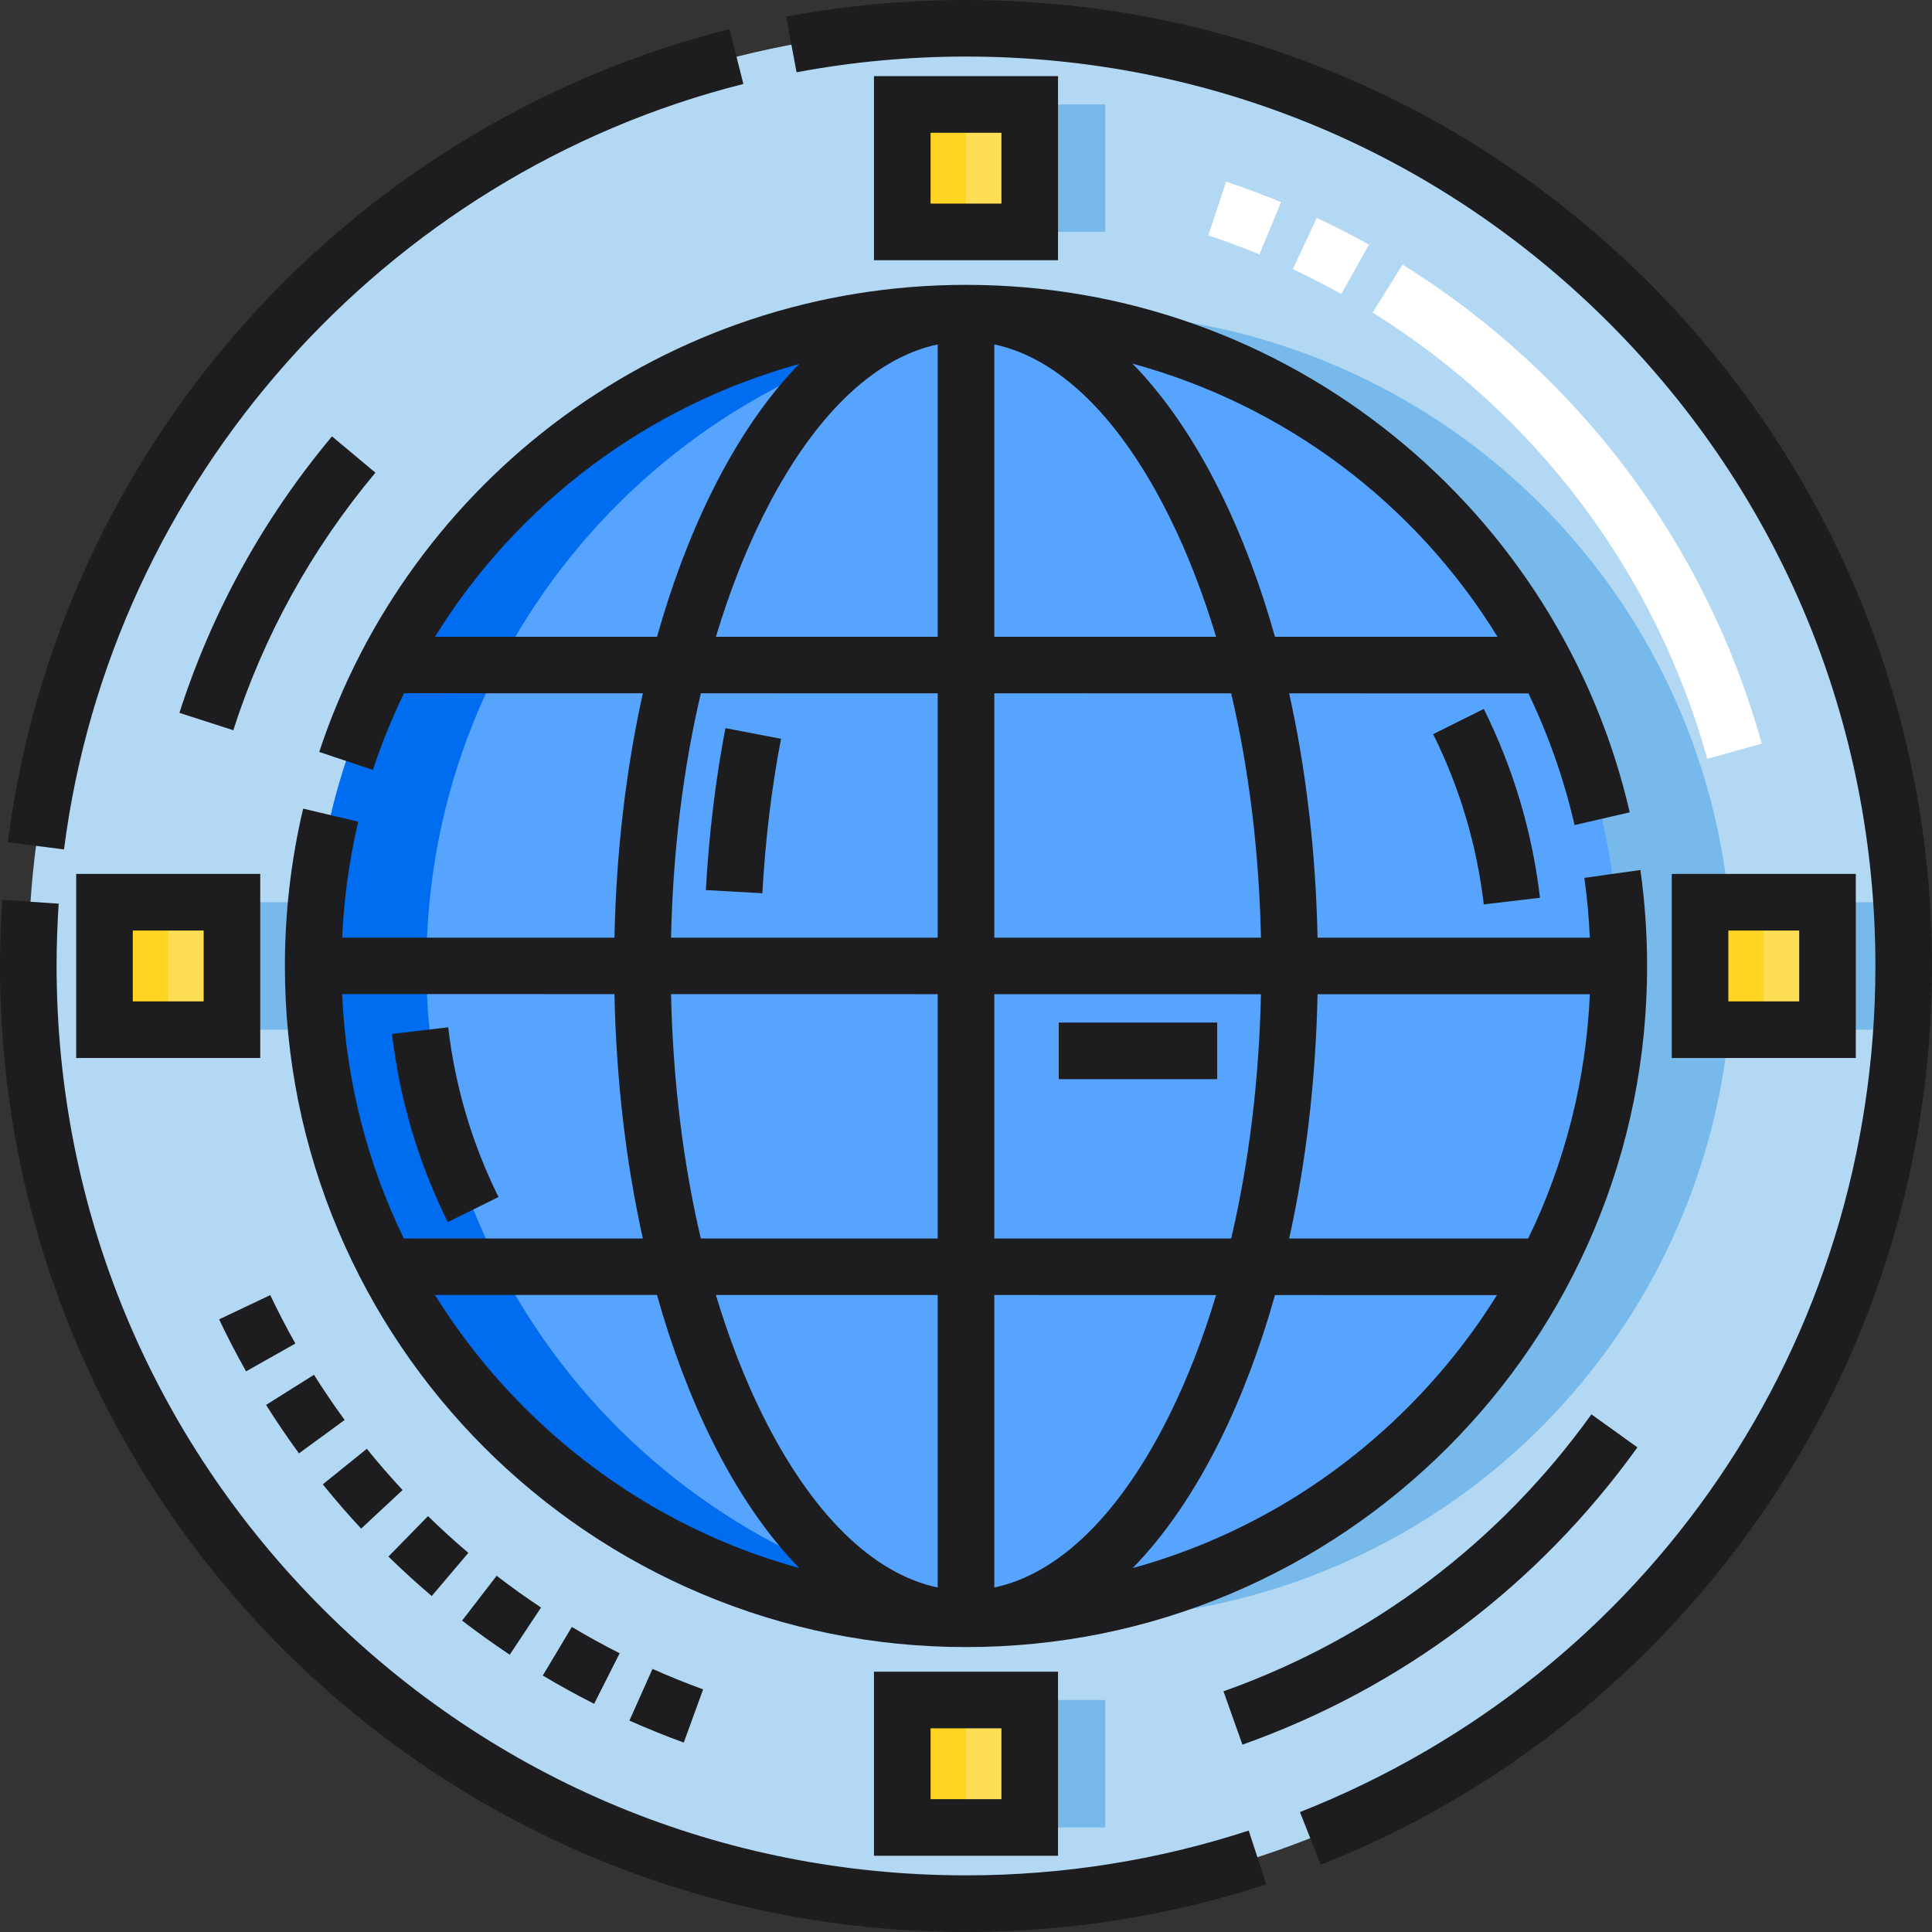 <?xml version="1.0" encoding="iso-8859-1"?>
<!-- Generator: Adobe Illustrator 19.0.0, SVG Export Plug-In . SVG Version: 6.00 Build 0)  -->
<svg version="1.1" id="Capa_1" xmlns="http://www.w3.org/2000/svg" xmlns:xlink="http://www.w3.org/1999/xlink" x="0px" y="0px"
	 viewBox="0 0 512 512" style="enable-background:new 0 0 512 512;" xml:space="preserve">
<rect x="0" y="0" width="512" height="512" fill="#333333" stroke="none"/>
<circle style="fill:#B3D8F4;" cx="256" cy="255.99" r="248.5"/>
<g>
	<circle style="fill:#78B9EB;" cx="286" cy="255.99" r="173"/>
	<rect x="259.11" y="27.68" style="fill:#78B9EB;" width="33.781" height="33.781"/>
	<rect x="259.11" y="450.52" style="fill:#78B9EB;" width="33.781" height="33.781"/>
	<rect x="470.53" y="239.1" style="fill:#78B9EB;" width="30.468" height="33.781"/>
	<rect x="47.69" y="239.1" style="fill:#78B9EB;" width="33.781" height="33.781"/>
</g>
<g>
	<rect x="239.11" y="27.68" style="fill:#FFDE55;" width="33.781" height="33.781"/>
	<rect x="239.11" y="450.52" style="fill:#FFDE55;" width="33.781" height="33.781"/>
	<rect x="450.53" y="239.1" style="fill:#FFDE55;" width="33.781" height="33.781"/>
	<rect x="27.69" y="239.1" style="fill:#FFDE55;" width="33.781" height="33.781"/>
</g>
<circle style="fill:#57A4FF;" cx="256" cy="255.99" r="173"/>
<g>
	<rect x="239.11" y="27.68" style="fill:#FFD422;" width="16.891" height="33.781"/>
	<rect x="239.11" y="450.52" style="fill:#FFD422;" width="16.891" height="33.781"/>
	<rect x="450.53" y="239.1" style="fill:#FFD422;" width="16.89" height="33.781"/>
	<rect x="27.69" y="239.1" style="fill:#FFD422;" width="16.89" height="33.781"/>
</g>
<path style="fill:#006DF0;" d="M113,255.99c0-90.49,69.48-164.741,158-172.345c-4.945-0.425-9.945-0.655-15-0.655
	c-95.545,0-173,77.455-173,173s77.455,173,173,173c5.055,0,10.055-0.23,15-0.655C182.48,420.731,113,346.481,113,255.99z"/>
<g>
	<path style="fill:#1D1D1F;" d="M280.391,20.18H231.61v48.78h48.781V20.18z M265.391,53.961H246.61V35.18h18.781V53.961z"/>
	<path style="fill:#1D1D1F;" d="M231.61,491.799h48.781v-48.78H231.61V491.799z M246.61,458.019h18.781v18.78H246.61V458.019z"/>
	<path style="fill:#1D1D1F;" d="M443.029,280.38h48.78v-48.781h-48.78V280.38z M458.029,246.599h18.78v18.781h-18.78V246.599z"/>
	<path style="fill:#1D1D1F;" d="M20.19,280.38h48.781v-48.781H20.19V280.38z M35.19,246.599h18.781v18.781H35.19V246.599z"/>
	<path style="fill:#1D1D1F;" d="M149.25,110.42c-14.98,11-28.13,24.19-39.09,39.19c-11.08,15.17-19.69,31.88-25.56,49.649h-0.02
		l14.23,4.79l0.02-0.04c2.319-7.014,5.079-13.786,8.231-20.299l63.303,0.01c-4.492,20.25-7.062,42.145-7.529,64.769h-72.15
		c0.465-10.37,1.875-20.664,4.245-30.69l0.01-0.05l-14.55-3.44l-0.05-0.01l-0.01,0.05c-3.21,13.57-4.83,27.58-4.83,41.641
		c0,24.37,4.77,48.01,14.19,70.26c4.52,10.69,10.12,21.01,16.64,30.66c6.46,9.56,13.87,18.54,22.04,26.71
		c8.17,8.17,17.15,15.58,26.71,22.04c9.65,6.52,19.97,12.12,30.66,16.64c22.25,9.42,45.89,14.19,70.26,14.19
		s48.01-4.771,70.26-14.19c10.7-4.52,21.01-10.12,30.66-16.64c9.56-6.46,18.54-13.87,26.71-22.04s15.58-17.15,22.04-26.71
		c6.52-9.65,12.12-19.97,16.64-30.66c9.42-22.25,14.19-45.89,14.19-70.26c0-8.49-0.6-17.03-1.77-25.38l-0.01-0.051l-14.8,2.08
		l-0.13,0.021l0.09,0.06c0.734,5.202,1.197,10.48,1.433,15.771h-72.148c-0.466-22.614-3.034-44.499-7.523-64.741l63.406,0.01
		c5.251,10.928,9.38,22.582,12.212,34.84l0.01,0.051l14.57-3.36l0.05-0.01l-0.01-0.05c-4.56-19.74-12.38-38.45-23.23-55.62
		c-10.67-16.851-23.96-31.75-39.52-44.271c-15.69-12.64-33.22-22.49-52.11-29.27c-19.53-7.021-40.06-10.58-61.02-10.58
		c-19.55,0-38.77,3.109-57.14,9.229C181.09,90.65,164.4,99.299,149.25,110.42z M115.27,168.759
		c21.927-35.451,56.451-61.247,96.512-72.298c-8.507,8.741-16.307,20.093-23.135,33.868c-5.76,11.621-10.626,24.544-14.531,38.43
		H115.27z M248.5,168.759h-58.772c3.433-11.429,7.565-22.096,12.359-31.769c12.986-26.198,29.241-42.111,46.413-45.714
		L248.5,168.759L248.5,168.759z M263.5,91.276c17.173,3.603,33.428,19.516,46.413,45.714c4.794,9.673,8.926,20.339,12.359,31.769
		H263.5V91.276z M185.735,183.723l62.765,0.01v64.757h-70.663C178.324,225.717,181.025,203.785,185.735,183.723z M326.274,328.219
		H263.5v-64.753l70.663,0.01C333.677,286.24,330.98,308.163,326.274,328.219z M349.165,263.478l72.162,0.01
		c-1.009,22.761-6.607,44.692-16.342,64.73h-63.34C346.132,307.977,348.699,286.091,349.165,263.478z M248.5,420.703
		c-17.173-3.603-33.428-19.516-46.413-45.714c-4.799-9.683-8.935-20.362-12.37-31.805l58.783,0.01L248.5,420.703L248.5,420.703z
		 M263.5,420.703v-77.508l58.777,0.01c-3.434,11.435-7.568,22.107-12.364,31.784C296.928,401.187,280.673,417.1,263.5,420.703z
		 M248.5,328.219h-62.774c-4.707-20.063-7.404-41.994-7.889-64.766l70.664,0.01v64.756H248.5z M90.672,263.441l72.163,0.01
		c0.464,22.623,3.031,44.517,7.521,64.768h-63.34C97.273,308.167,91.675,286.22,90.672,263.441z M138.97,373.019
		c-9.127-9.133-17.048-19.149-23.702-29.848l58.838,0.01c3.907,13.901,8.777,26.837,14.542,38.469
		c6.837,13.794,14.65,25.159,23.17,33.905C184.537,408.045,159.529,393.565,138.97,373.019z M373.03,373.019
		c-20.559,20.546-45.567,35.026-72.848,42.536c8.52-8.746,16.333-20.111,23.17-33.905c5.762-11.624,10.629-24.552,14.535-38.442
		l58.816,0.01C390.055,353.899,382.144,363.899,373.03,373.019z M334.163,248.49H263.5v-64.754l62.771,0.01
		C330.977,203.802,333.676,225.725,334.163,248.49z M396.861,168.759h-58.977c-3.905-13.886-8.772-26.809-14.531-38.43
		c-6.851-13.823-14.683-25.207-23.224-33.96C340.553,107.394,375.049,133.314,396.861,168.759z"/>
	<path style="fill:#1D1D1F;" d="M118.779,272.248l-14.898,1.746c2.04,17.41,7.013,34.192,14.782,49.882l13.442-6.656
		C125.101,303.076,120.618,287.945,118.779,272.248z"/>
	<path style="fill:#1D1D1F;" d="M393.214,239.672l14.897-1.752c-2.055-17.473-7.063-34.311-14.887-50.044l-13.431,6.68
		C386.846,208.739,391.361,223.919,393.214,239.672z"/>
	<path style="fill:#1D1D1F;" d="M330.88,485.129c-24.1,7.87-49.29,11.86-74.88,11.86c-64.36,0-124.88-25.07-170.41-70.59
		C40.07,380.87,15,320.349,15,255.99c0-5.471,0.19-11,0.55-16.46l0.01-0.05l-14.92-1l-0.05-0.011v0.05
		C0.2,244.299,0,250.17,0,255.99c0,17.37,1.75,34.729,5.2,51.59c3.37,16.439,8.39,32.61,14.92,48.06
		c6.42,15.17,14.36,29.801,23.6,43.48c9.16,13.56,19.68,26.3,31.26,37.89c11.59,11.58,24.33,22.101,37.89,31.26
		c13.68,9.24,28.31,17.181,43.48,23.601c15.45,6.53,31.62,11.55,48.06,14.92c16.86,3.45,34.22,5.2,51.59,5.2h0.02
		c27.17,0,53.92-4.24,79.51-12.601l0.05-0.01l-4.66-14.26L330.88,485.129z"/>
	<path style="fill:#1D1D1F;" d="M16.96,225.11l0.01-0.051C29.42,127.73,101.75,46.24,196.95,22.269l0.05-0.01l-3.66-14.55
		l-0.05,0.021c-24.85,6.26-48.57,16.22-70.5,29.6c-21.54,13.15-41,29.39-57.84,48.26c-16.91,18.95-30.87,40.2-41.48,63.18
		c-10.88,23.56-18.08,48.59-21.38,74.39l-0.01,0.05l14.83,1.89L16.96,225.11z"/>
	<path style="fill:#1D1D1F;" d="M506.8,204.4c-3.37-16.44-8.38-32.61-14.92-48.061c-6.42-15.17-14.36-29.8-23.6-43.479
		c-9.16-13.561-19.68-26.311-31.26-37.891c-11.59-11.58-24.33-22.1-37.89-31.26c-13.68-9.24-28.31-17.19-43.48-23.6
		c-15.45-6.54-31.62-11.561-48.06-14.92c-32.4-6.631-66.68-6.9-99.21-0.78l-0.05,0.01l2.77,14.74l0.05-0.01
		c14.7-2.761,29.79-4.16,44.85-4.16c64.37,0,124.89,25.069,170.41,70.59C471.93,131.099,497,191.62,497,255.99
		c0.01,99.58-59.83,187.59-152.45,224.21l-0.05,0.02l5.52,13.95l0.05-0.02c23.49-9.28,45.47-22.011,65.31-37.811
		c19.67-15.67,36.91-34.1,51.22-54.76c14.5-20.94,25.75-43.82,33.43-68.01c7.94-25,11.97-51.101,11.97-77.58
		C512,238.62,510.25,221.259,506.8,204.4z"/>
	<path style="fill:#1D1D1F;" d="M87.979,115.643c-18.191,21.757-31.795,46.411-40.433,73.279l14.28,4.592
		c8.043-25.021,20.714-47.982,37.66-68.25L87.979,115.643z"/>
	<path style="fill:#1D1D1F;" d="M91.336,376.301c-2.838-3.879-5.572-7.904-8.125-11.966l-12.7,7.98
		c2.74,4.36,5.673,8.682,8.72,12.845L91.336,376.301z"/>
	<path style="fill:#1D1D1F;" d="M106.69,394.879c-3.271-3.516-6.459-7.193-9.475-10.931l-11.674,9.42
		c3.237,4.011,6.658,7.957,10.168,11.729L106.69,394.879z"/>
	<path style="fill:#1D1D1F;" d="M124.118,411.527c-3.667-3.111-7.264-6.39-10.691-9.743l-10.491,10.721
		c3.679,3.601,7.541,7.119,11.476,10.46L124.118,411.527z"/>
	<path style="fill:#1D1D1F;" d="M143.381,426.017c-4-2.655-7.958-5.488-11.762-8.422l-9.159,11.879
		c4.084,3.148,8.332,6.19,12.625,9.041L143.381,426.017z"/>
	<path style="fill:#1D1D1F;" d="M166.804,455.972c4.708,2.104,9.554,4.063,14.404,5.826l5.124-14.098
		c-4.515-1.641-9.026-3.466-13.409-5.424L166.804,455.972z"/>
	<path style="fill:#1D1D1F;" d="M143.844,444.034c4.427,2.646,9.005,5.166,13.609,7.491l6.761-13.391
		c-4.287-2.164-8.551-4.511-12.672-6.976L143.844,444.034z"/>
	<path style="fill:#1D1D1F;" d="M78.276,356.052c-2.361-4.185-4.599-8.503-6.653-12.836l-13.555,6.424
		c2.205,4.653,4.609,9.291,7.144,13.783L78.276,356.052z"/>
	<path style="fill:#1D1D1F;" d="M324.237,448.215l5.019,14.135c42.222-14.989,78.417-42.232,104.67-78.785l-12.184-8.75
		C397.281,408.872,363.564,434.254,324.237,448.215z"/>
</g>
<g>
	<path style="fill:#FFFFFF;" d="M348.973,57.738l-6.377,13.578c4.34,2.038,8.668,4.263,12.865,6.611l7.327-13.088
		C358.282,62.316,353.634,59.927,348.973,57.738z"/>
	<path style="fill:#FFFFFF;" d="M371.703,70.11l-7.938,12.727c43.489,27.126,74.984,69.124,88.683,118.26l14.449-4.029
		C452.188,144.312,418.38,99.224,371.703,70.11z"/>
	<path style="fill:#FFFFFF;" d="M324.932,48.145l-4.72,14.238c4.554,1.51,9.115,3.204,13.558,5.038l5.723-13.865
		C334.722,51.587,329.822,49.766,324.932,48.145z"/>
</g>
<g>
	<path style="fill:#1D1D1F;" d="M192.246,192.962c-2.617,13.626-4.363,28.066-5.19,42.919l14.977,0.834
		c0.79-14.186,2.454-27.954,4.944-40.925L192.246,192.962z"/>
	<rect x="280.57" y="270.99" style="fill:#1D1D1F;" width="42" height="15"/>
</g>
<g>
</g>
<g>
</g>
<g>
</g>
<g>
</g>
<g>
</g>
<g>
</g>
<g>
</g>
<g>
</g>
<g>
</g>
<g>
</g>
<g>
</g>
<g>
</g>
<g>
</g>
<g>
</g>
<g>
</g>
</svg>
